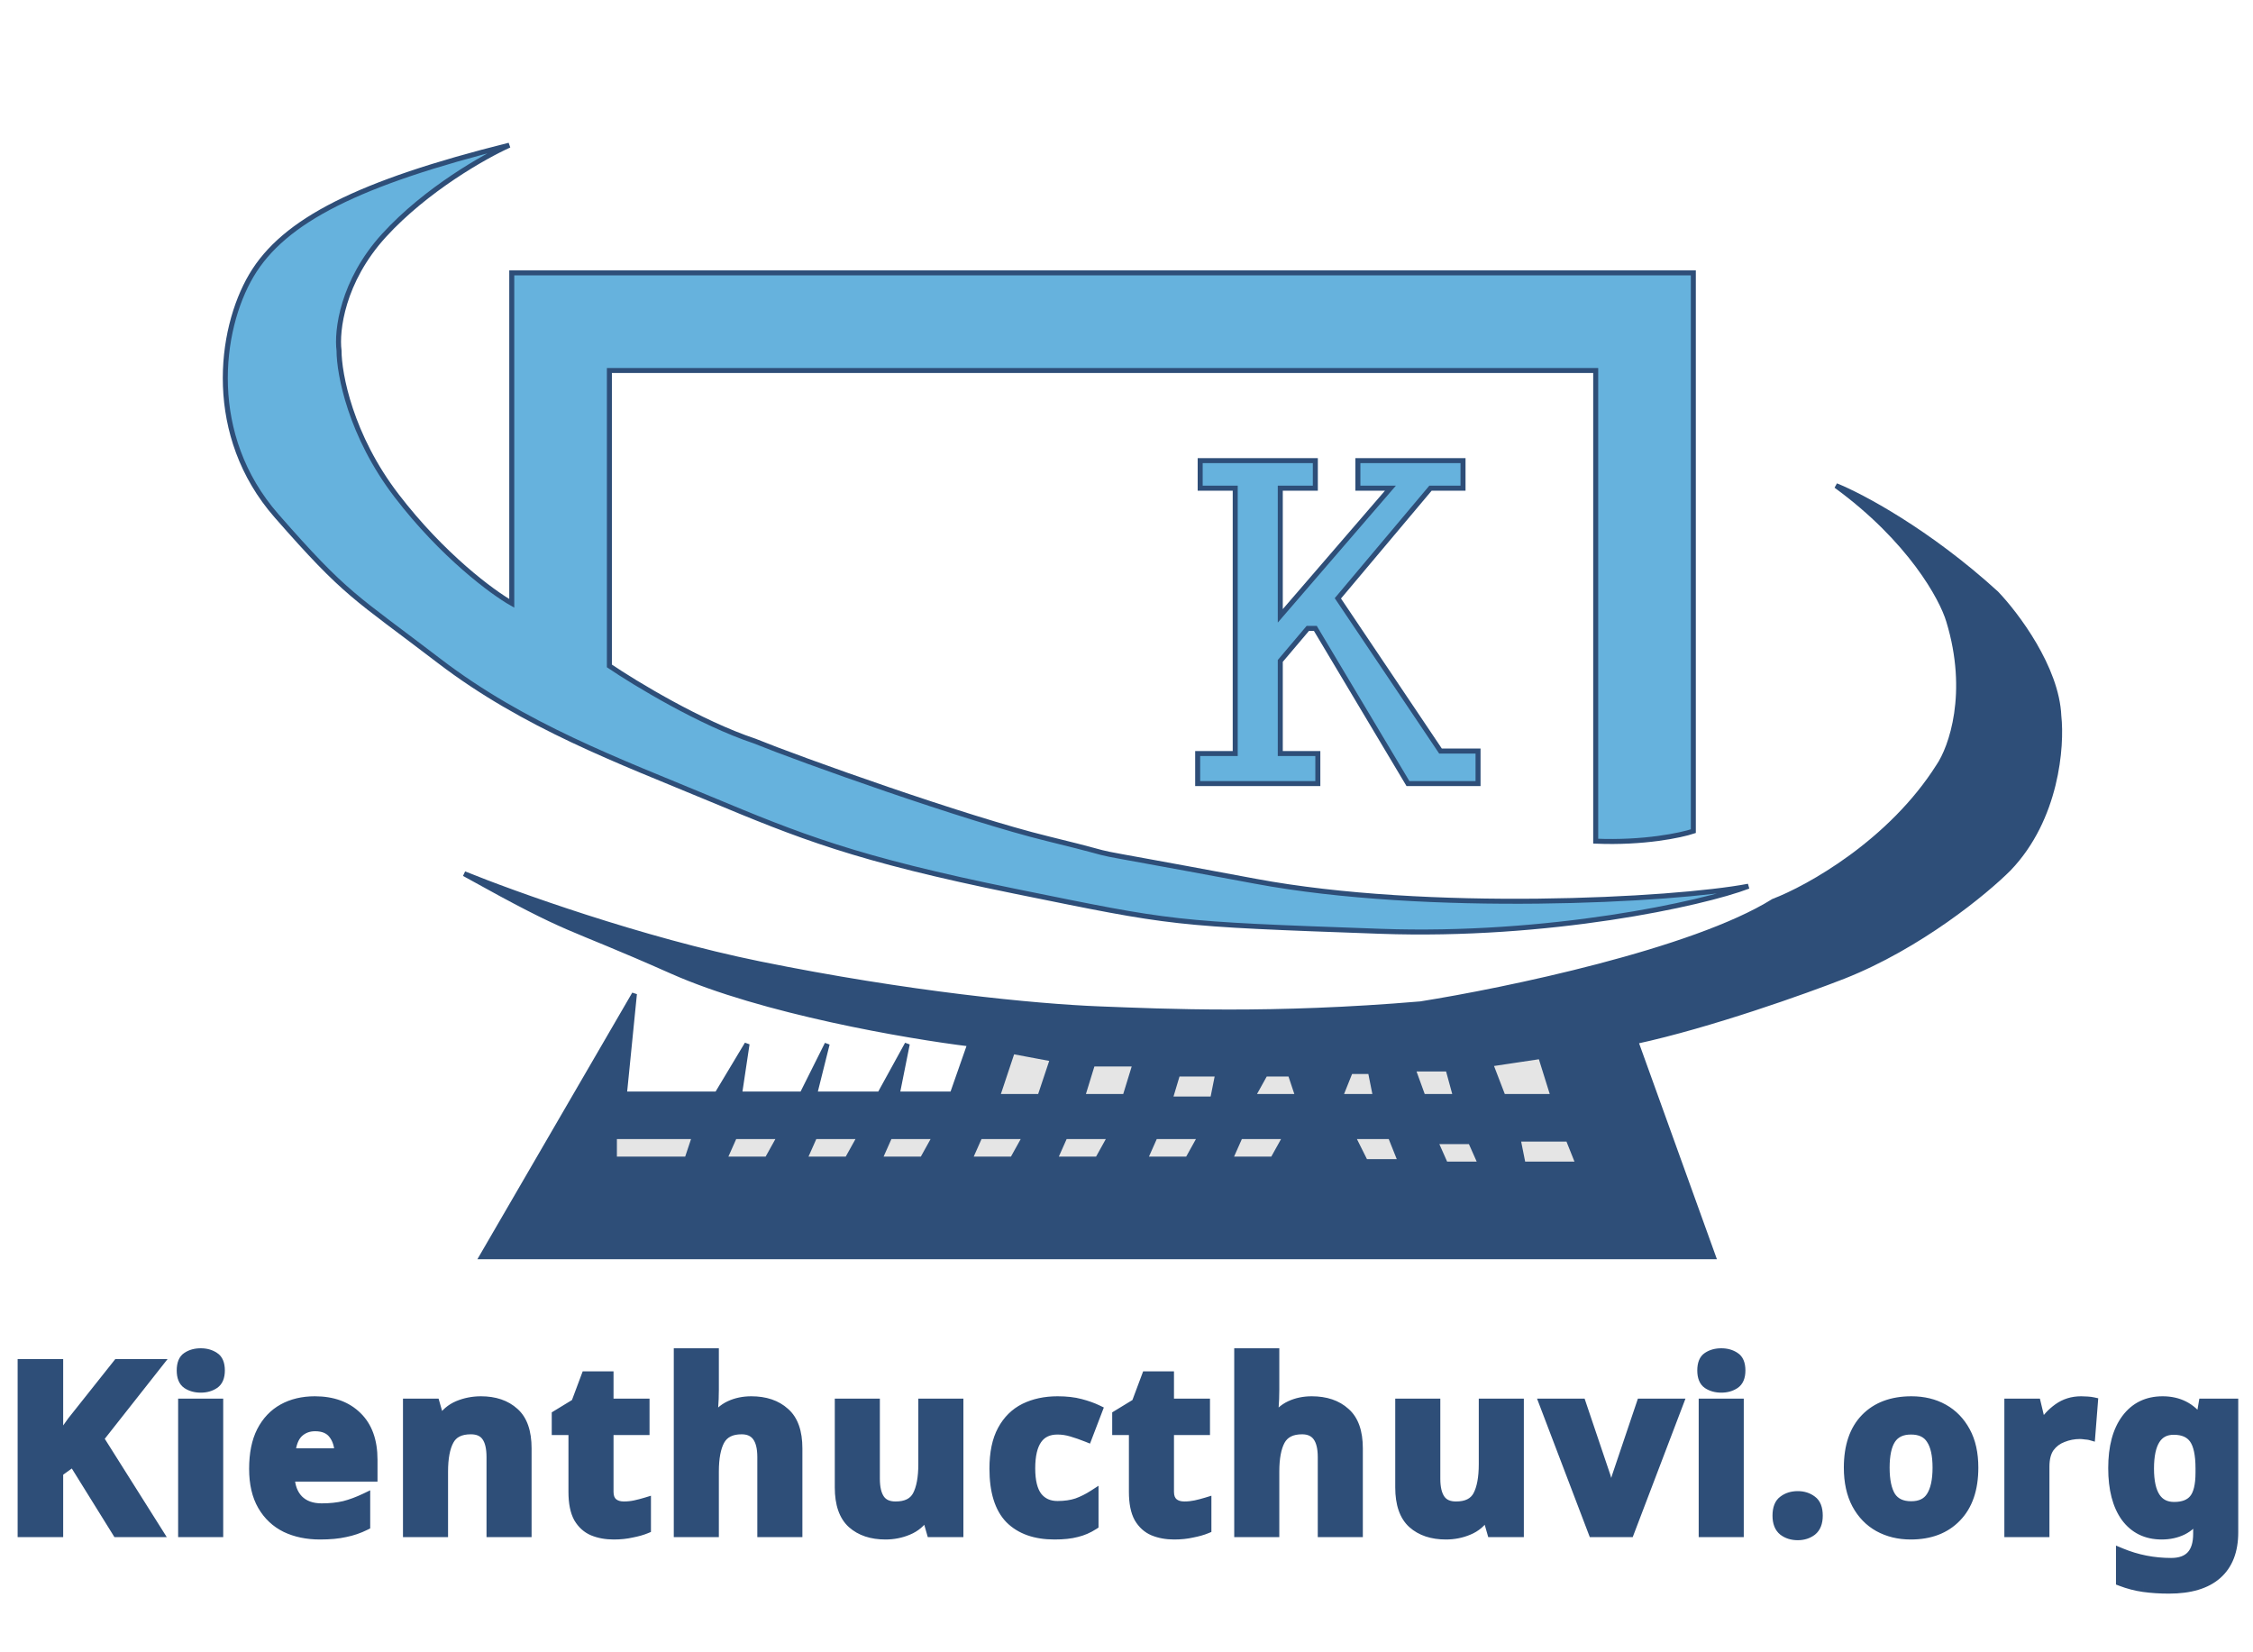 <svg width="450" height="330" viewBox="0 0 450 330" fill="none" xmlns="http://www.w3.org/2000/svg">
<path d="M262.716 92H239.716V97.5H246.716V150.5H239.216V156.5H263.216V150.5H255.716V132L261.216 125.5H262.716L281.216 156.5H295.216V150H287.716L267.216 119.5L285.716 97.5H292.216V92H271.216V97.5H277.716L255.716 123V97.5H262.716V92Z" fill="#66B2DD" stroke="#2E4E78"/>
<path d="M275.716 186C309.316 187.2 340.05 180.5 349.216 177C334.216 179.846 285.116 182.431 250.716 176C207.716 167.962 229.716 172.5 209.216 167.5C192.816 163.5 159.716 151.667 150.716 148C139.916 144.4 126.883 136.5 121.716 133V74H318.716V168C328.316 168.4 335.716 166.833 338.216 166V54.5H102.216V120.5C98.383 118.333 88.416 111 79.216 99C70.016 87 67.716 74.667 67.716 70C67.216 66.167 68.316 56.2 76.716 47C85.116 37.8 96.883 31.167 101.716 29C71.716 36.5 56.716 44 50.216 55C43.716 66 41.216 87 55.216 103C69.216 119 70.716 119 87.716 132C104.716 145 123.716 152 141.716 159.5C159.716 167 170.716 171.5 202.716 178C234.716 184.5 233.716 184.5 275.716 186Z" fill="#66B2DD" stroke="#2E4E78"/>
<path d="M126.716 198.5L96.216 251H342.216L326.716 208C341.516 204.8 360.55 198 368.216 195C383.416 189 396.55 178.167 401.216 173.5C410.816 163.5 411.883 149 411.216 143C410.816 133.4 402.716 122.667 398.716 118.5C385.116 106.1 371.716 99 366.716 97C381.516 107.8 387.883 119.5 389.216 124C393.616 138.4 389.716 149.333 387.216 153C377.616 168.2 361.216 177.333 354.216 180C338.216 190 300.55 197.833 283.716 200.5C254.216 203 232.716 202 219.716 201.5C206.716 201 181.216 198.5 151.716 192.5C128.116 187.7 102.55 178.5 92.716 174.5C115.216 187 111.716 184 134.216 194C152.216 202 181.383 207 193.716 208.5L190.216 218.5H179.216L181.216 208.5L175.716 218.5H162.716L165.216 208.5L160.216 218.5H147.716L149.216 208.5L143.216 218.5H124.716L126.716 198.5Z" fill="#2E4E78" stroke="#2E4E78"/>
<path d="M242.216 219.5L243.216 214.5H235.216L233.716 219.5H242.216Z" fill="#E5E5E5" stroke="#2E4E78"/>
<path d="M226.716 212.5H218.216L216.216 219H224.716L226.716 212.5Z" fill="#E5E5E5" stroke="#2E4E78"/>
<path d="M210.216 211.5L202.216 210L199.216 219H207.716L210.216 211.5Z" fill="#E5E5E5" stroke="#2E4E78"/>
<path d="M300.216 219L297.716 212.5L307.716 211L310.216 219H300.216Z" fill="#E5E5E5" stroke="#2E4E78"/>
<path d="M304.216 232.5L303.216 227.5H313.216L315.216 232.5H304.216Z" fill="#E5E5E5" stroke="#2E4E78"/>
<path d="M284.216 219L282.216 213.5H289.216L290.716 219H284.216Z" fill="#E5E5E5" stroke="#2E4E78"/>
<path d="M288.716 232.5L286.716 228H293.716L295.716 232.5H288.716Z" fill="#E5E5E5" stroke="#2E4E78"/>
<path d="M279.716 232L277.716 227H270.216L272.716 232H279.716Z" fill="#E5E5E5" stroke="#2E4E78"/>
<path d="M274.716 219L273.716 214H269.716L267.716 219H274.716Z" fill="#E5E5E5" stroke="#2E4E78"/>
<path d="M259.216 219L257.716 214.5H252.716L250.216 219H259.216Z" fill="#E5E5E5" stroke="#2E4E78"/>
<path d="M245.716 231.5L247.716 227H256.716L254.216 231.5H245.716Z" fill="#E5E5E5" stroke="#2E4E78"/>
<path d="M228.716 231.5L230.716 227H239.716L237.216 231.5H228.716Z" fill="#E5E5E5" stroke="#2E4E78"/>
<path d="M210.716 231.5L212.716 227H221.716L219.216 231.5H210.716Z" fill="#E5E5E5" stroke="#2E4E78"/>
<path d="M193.716 231.5L195.716 227H204.716L202.216 231.5H193.716Z" fill="#E5E5E5" stroke="#2E4E78"/>
<path d="M160.716 231.5L162.716 227H171.716L169.216 231.5H160.716Z" fill="#E5E5E5" stroke="#2E4E78"/>
<path d="M144.716 231.5L146.716 227H155.716L153.216 231.5H144.716Z" fill="#E5E5E5" stroke="#2E4E78"/>
<path d="M175.716 231.5L177.716 227H186.716L184.216 231.5H175.716Z" fill="#E5E5E5" stroke="#2E4E78"/>
<path d="M122.716 231.5V227H138.716L137.216 231.5H122.716Z" fill="#E5E5E5" stroke="#2E4E78"/>
<path d="M31.5 306H23.416L14.627 291.853L11.619 294.015V306H4.522V272.442H11.619V287.811C12.089 287.153 12.559 286.495 13.029 285.837C13.499 285.179 13.969 284.521 14.439 283.863L23.51 272.442H31.406L19.703 287.294L31.5 306ZM40.104 270.28C41.138 270.28 42.031 270.531 42.783 271.032C43.535 271.502 43.911 272.395 43.911 273.711C43.911 274.996 43.535 275.889 42.783 276.39C42.031 276.891 41.138 277.142 40.104 277.142C39.039 277.142 38.13 276.891 37.378 276.39C36.657 275.889 36.297 274.996 36.297 273.711C36.297 272.395 36.657 271.502 37.378 271.032C38.13 270.531 39.039 270.28 40.104 270.28ZM43.582 280.338V306H36.579V280.338H43.582ZM62.885 279.868C66.425 279.868 69.23 280.886 71.297 282.923C73.365 284.928 74.4 287.795 74.4 291.524V294.908H57.855C57.918 296.882 58.498 298.433 59.594 299.561C60.722 300.689 62.273 301.253 64.248 301.253C65.908 301.253 67.412 301.096 68.76 300.783C70.107 300.438 71.501 299.921 72.942 299.232V304.637C71.689 305.264 70.358 305.718 68.948 306C67.569 306.313 65.892 306.47 63.919 306.47C61.349 306.47 59.078 306 57.103 305.06C55.13 304.089 53.578 302.632 52.45 300.689C51.322 298.746 50.758 296.302 50.758 293.357C50.758 290.349 51.26 287.858 52.263 285.884C53.297 283.879 54.722 282.375 56.539 281.372C58.357 280.369 60.472 279.868 62.885 279.868ZM62.931 284.85C61.584 284.85 60.456 285.289 59.547 286.166C58.67 287.043 58.153 288.406 57.996 290.255H67.82C67.788 288.688 67.381 287.404 66.597 286.401C65.814 285.367 64.592 284.85 62.931 284.85ZM96.058 279.868C98.815 279.868 101.024 280.62 102.685 282.124C104.346 283.597 105.176 285.978 105.176 289.268V306H98.173V291.007C98.173 289.158 97.844 287.78 97.186 286.871C96.528 285.931 95.478 285.461 94.037 285.461C91.906 285.461 90.449 286.197 89.666 287.67C88.883 289.111 88.491 291.195 88.491 293.921V306H81.488V280.338H86.846L87.786 283.628H88.162C88.977 282.312 90.089 281.356 91.499 280.761C92.94 280.166 94.46 279.868 96.058 279.868ZM124.598 300.877C125.381 300.877 126.133 300.799 126.854 300.642C127.574 300.485 128.295 300.297 129.016 300.078V305.295C128.264 305.608 127.324 305.875 126.196 306.094C125.099 306.345 123.893 306.47 122.577 306.47C121.041 306.47 119.663 306.219 118.441 305.718C117.25 305.217 116.294 304.355 115.574 303.133C114.884 301.88 114.54 300.156 114.54 297.963V285.602H111.203V282.641L115.057 280.291L117.078 274.886H121.543V280.338H128.734V285.602H121.543V297.963C121.543 298.934 121.825 299.671 122.389 300.172C122.953 300.642 123.689 300.877 124.598 300.877ZM142.58 277.565C142.58 278.818 142.533 280.025 142.439 281.184C142.376 282.343 142.313 283.158 142.251 283.628H142.627C143.441 282.312 144.491 281.356 145.776 280.761C147.06 280.166 148.486 279.868 150.053 279.868C152.841 279.868 155.066 280.62 156.727 282.124C158.419 283.597 159.265 285.978 159.265 289.268V306H152.262V291.007C152.262 287.31 150.883 285.461 148.126 285.461C146.026 285.461 144.569 286.197 143.755 287.67C142.971 289.111 142.58 291.195 142.58 293.921V306H135.577V270.28H142.58V277.565ZM191.423 280.338V306H186.065L185.125 302.71H184.749C183.935 304.026 182.807 304.982 181.365 305.577C179.955 306.172 178.451 306.47 176.853 306.47C174.096 306.47 171.887 305.734 170.226 304.261C168.566 302.757 167.735 300.36 167.735 297.07V280.338H174.738V295.331C174.738 297.148 175.067 298.527 175.725 299.467C176.383 300.407 177.433 300.877 178.874 300.877C181.005 300.877 182.462 300.156 183.245 298.715C184.029 297.242 184.42 295.143 184.42 292.417V280.338H191.423ZM210.61 306.47C206.787 306.47 203.826 305.42 201.727 303.321C199.659 301.19 198.625 297.853 198.625 293.31C198.625 290.177 199.158 287.623 200.223 285.649C201.288 283.675 202.761 282.218 204.641 281.278C206.552 280.338 208.746 279.868 211.221 279.868C212.976 279.868 214.495 280.04 215.78 280.385C217.096 280.73 218.24 281.137 219.211 281.607L217.143 287.012C216.046 286.573 215.012 286.213 214.041 285.931C213.101 285.649 212.161 285.508 211.221 285.508C207.586 285.508 205.769 288.093 205.769 293.263C205.769 295.832 206.239 297.728 207.179 298.95C208.15 300.172 209.498 300.783 211.221 300.783C212.694 300.783 213.994 300.595 215.122 300.219C216.25 299.812 217.347 299.263 218.412 298.574V304.543C217.347 305.232 216.219 305.718 215.028 306C213.869 306.313 212.396 306.47 210.61 306.47ZM236.539 300.877C237.322 300.877 238.074 300.799 238.795 300.642C239.515 300.485 240.236 300.297 240.957 300.078V305.295C240.205 305.608 239.265 305.875 238.137 306.094C237.04 306.345 235.834 306.47 234.518 306.47C232.982 306.47 231.604 306.219 230.382 305.718C229.191 305.217 228.235 304.355 227.515 303.133C226.825 301.88 226.481 300.156 226.481 297.963V285.602H223.144V282.641L226.998 280.291L229.019 274.886H233.484V280.338H240.675V285.602H233.484V297.963C233.484 298.934 233.766 299.671 234.33 300.172C234.894 300.642 235.63 300.877 236.539 300.877ZM254.52 277.565C254.52 278.818 254.473 280.025 254.379 281.184C254.317 282.343 254.254 283.158 254.191 283.628H254.567C255.382 282.312 256.432 281.356 257.716 280.761C259.001 280.166 260.427 279.868 261.993 279.868C264.782 279.868 267.007 280.62 268.667 282.124C270.359 283.597 271.205 285.978 271.205 289.268V306H264.202V291.007C264.202 287.31 262.824 285.461 260.066 285.461C257.967 285.461 256.51 286.197 255.695 287.67C254.912 289.111 254.52 291.195 254.52 293.921V306H247.517V270.28H254.52V277.565ZM303.364 280.338V306H298.006L297.066 302.71H296.69C295.875 304.026 294.747 304.982 293.306 305.577C291.896 306.172 290.392 306.47 288.794 306.47C286.037 306.47 283.828 305.734 282.167 304.261C280.506 302.757 279.676 300.36 279.676 297.07V280.338H286.679V295.331C286.679 297.148 287.008 298.527 287.666 299.467C288.324 300.407 289.374 300.877 290.815 300.877C292.946 300.877 294.403 300.156 295.186 298.715C295.969 297.242 296.361 295.143 296.361 292.417V280.338H303.364ZM318.227 306L308.451 280.338H315.783L320.718 294.955C321 295.832 321.219 296.741 321.376 297.681C321.564 298.621 321.673 299.467 321.705 300.219H321.893C321.987 298.527 322.331 296.772 322.927 294.955L327.862 280.338H335.194L325.418 306H318.227ZM343.811 270.28C344.845 270.28 345.738 270.531 346.49 271.032C347.242 271.502 347.618 272.395 347.618 273.711C347.618 274.996 347.242 275.889 346.49 276.39C345.738 276.891 344.845 277.142 343.811 277.142C342.745 277.142 341.837 276.891 341.085 276.39C340.364 275.889 340.004 274.996 340.004 273.711C340.004 272.395 340.364 271.502 341.085 271.032C341.837 270.531 342.745 270.28 343.811 270.28ZM347.289 280.338V306H340.286V280.338H347.289ZM355.029 302.71C355.029 301.269 355.42 300.266 356.204 299.702C356.987 299.107 357.943 298.809 359.071 298.809C360.167 298.809 361.107 299.107 361.891 299.702C362.674 300.266 363.066 301.269 363.066 302.71C363.066 304.089 362.674 305.091 361.891 305.718C361.107 306.313 360.167 306.611 359.071 306.611C357.943 306.611 356.987 306.313 356.204 305.718C355.42 305.091 355.029 304.089 355.029 302.71ZM394.14 293.122C394.14 297.383 393.012 300.673 390.756 302.992C388.531 305.311 385.492 306.47 381.638 306.47C379.257 306.47 377.126 305.953 375.246 304.919C373.397 303.885 371.94 302.381 370.875 300.407C369.81 298.402 369.277 295.973 369.277 293.122C369.277 288.861 370.389 285.586 372.614 283.299C374.839 281.012 377.894 279.868 381.779 279.868C384.192 279.868 386.322 280.385 388.171 281.419C390.02 282.453 391.477 283.957 392.542 285.931C393.607 287.874 394.14 290.271 394.14 293.122ZM376.421 293.122C376.421 295.66 376.828 297.587 377.643 298.903C378.489 300.188 379.852 300.83 381.732 300.83C383.581 300.83 384.912 300.188 385.727 298.903C386.573 297.587 386.996 295.66 386.996 293.122C386.996 290.584 386.573 288.688 385.727 287.435C384.912 286.15 383.565 285.508 381.685 285.508C379.836 285.508 378.489 286.15 377.643 287.435C376.828 288.688 376.421 290.584 376.421 293.122ZM415.673 279.868C416.017 279.868 416.425 279.884 416.895 279.915C417.365 279.946 417.741 279.993 418.023 280.056L417.506 286.636C417.286 286.573 416.957 286.526 416.519 286.495C416.111 286.432 415.751 286.401 415.438 286.401C414.247 286.401 413.103 286.62 412.007 287.059C410.91 287.466 410.017 288.14 409.328 289.08C408.67 290.02 408.341 291.305 408.341 292.934V306H401.338V280.338H406.649L407.683 284.662H408.012C408.764 283.346 409.798 282.218 411.114 281.278C412.43 280.338 413.949 279.868 415.673 279.868ZM431.951 279.868C435.115 279.868 437.591 281.121 439.377 283.628H439.565L440.129 280.338H446.051V306.047C446.051 309.713 444.97 312.502 442.808 314.413C440.646 316.324 437.45 317.28 433.22 317.28C431.402 317.28 429.71 317.17 428.144 316.951C426.608 316.732 425.104 316.34 423.632 315.776V310.183C426.796 311.499 430.133 312.157 433.643 312.157C437.246 312.157 439.048 310.214 439.048 306.329V305.812C439.048 305.279 439.063 304.731 439.095 304.167C439.157 303.603 439.204 303.102 439.236 302.663H439.048C438.17 304.01 437.121 304.982 435.899 305.577C434.677 306.172 433.298 306.47 431.763 306.47C428.723 306.47 426.342 305.311 424.619 302.992C422.927 300.642 422.081 297.383 422.081 293.216C422.081 289.017 422.958 285.743 424.713 283.393C426.467 281.043 428.88 279.868 431.951 279.868ZM434.16 285.555C430.87 285.555 429.225 288.14 429.225 293.31C429.225 298.417 430.901 300.971 434.254 300.971C436.04 300.971 437.356 300.47 438.202 299.467C439.079 298.433 439.518 296.647 439.518 294.109V293.263C439.518 290.506 439.095 288.532 438.249 287.341C437.403 286.15 436.04 285.555 434.16 285.555Z" fill="#2E4E78"/>
<path d="M31.5 306V307H33.313L32.346 305.467L31.5 306ZM23.416 306L22.567 306.528L22.86 307H23.416V306ZM14.627 291.853L15.477 291.325L14.912 290.417L14.044 291.041L14.627 291.853ZM11.619 294.015L11.036 293.203L10.619 293.502V294.015H11.619ZM11.619 306V307H12.619V306H11.619ZM4.522 306H3.522V307H4.522V306ZM4.522 272.442V271.442H3.522V272.442H4.522ZM11.619 272.442H12.619V271.442H11.619V272.442ZM11.619 287.811H10.619V290.931L12.433 288.392L11.619 287.811ZM13.029 285.837L13.843 286.418L13.843 286.418L13.029 285.837ZM14.439 283.863L13.656 283.241L13.64 283.261L13.626 283.282L14.439 283.863ZM23.51 272.442V271.442H23.027L22.727 271.82L23.51 272.442ZM31.406 272.442L32.192 273.061L33.467 271.442H31.406V272.442ZM19.703 287.294L18.918 286.675L18.481 287.23L18.857 287.827L19.703 287.294ZM31.5 305H23.416V307H31.5V305ZM24.266 305.472L15.477 291.325L13.778 292.381L22.567 306.528L24.266 305.472ZM14.044 291.041L11.036 293.203L12.203 294.827L15.211 292.665L14.044 291.041ZM10.619 294.015V306H12.619V294.015H10.619ZM11.619 305H4.522V307H11.619V305ZM5.522 306V272.442H3.522V306H5.522ZM4.522 273.442H11.619V271.442H4.522V273.442ZM10.619 272.442V287.811H12.619V272.442H10.619ZM12.433 288.392C12.903 287.734 13.373 287.076 13.843 286.418L12.216 285.256C11.745 285.914 11.275 286.572 10.806 287.23L12.433 288.392ZM13.843 286.418C14.313 285.76 14.783 285.102 15.253 284.444L13.626 283.282C13.155 283.94 12.685 284.598 12.216 285.256L13.843 286.418ZM15.222 284.485L24.293 273.064L22.727 271.82L13.656 283.241L15.222 284.485ZM23.51 273.442H31.406V271.442H23.51V273.442ZM30.621 271.823L18.918 286.675L20.489 287.913L32.192 273.061L30.621 271.823ZM18.857 287.827L30.654 306.533L32.346 305.467L20.549 286.761L18.857 287.827ZM42.783 271.032L42.228 271.864L42.241 271.872L42.253 271.88L42.783 271.032ZM42.783 276.39L42.228 275.558L42.228 275.558L42.783 276.39ZM37.378 276.39L36.807 277.211L36.815 277.217L36.824 277.222L37.378 276.39ZM37.378 271.032L37.925 271.87L37.933 271.864L37.378 271.032ZM43.582 280.338H44.582V279.338H43.582V280.338ZM43.582 306V307H44.582V306H43.582ZM36.579 306H35.579V307H36.579V306ZM36.579 280.338V279.338H35.579V280.338H36.579ZM40.104 271.28C40.97 271.28 41.664 271.487 42.228 271.864L43.338 270.2C42.399 269.574 41.306 269.28 40.104 269.28V271.28ZM42.253 271.88C42.587 272.089 42.911 272.56 42.911 273.711H44.911C44.911 272.23 44.483 270.915 43.313 270.184L42.253 271.88ZM42.911 273.711C42.911 274.814 42.596 275.313 42.228 275.558L43.338 277.222C44.475 276.464 44.911 275.178 44.911 273.711H42.911ZM42.228 275.558C41.664 275.935 40.97 276.142 40.104 276.142V278.142C41.306 278.142 42.399 277.848 43.338 277.222L42.228 275.558ZM40.104 276.142C39.2 276.142 38.493 275.931 37.933 275.558L36.824 277.222C37.767 277.851 38.877 278.142 40.104 278.142V276.142ZM37.949 275.569C37.607 275.331 37.297 274.829 37.297 273.711H35.297C35.297 275.162 35.708 276.446 36.807 277.211L37.949 275.569ZM37.297 273.711C37.297 272.544 37.615 272.071 37.925 271.87L36.832 270.194C35.7 270.933 35.297 272.246 35.297 273.711H37.297ZM37.933 271.864C38.493 271.491 39.2 271.28 40.104 271.28V269.28C38.877 269.28 37.767 269.571 36.824 270.2L37.933 271.864ZM42.582 280.338V306H44.582V280.338H42.582ZM43.582 305H36.579V307H43.582V305ZM37.579 306V280.338H35.579V306H37.579ZM36.579 281.338H43.582V279.338H36.579V281.338ZM71.297 282.923L70.596 283.636L70.601 283.641L71.297 282.923ZM74.4 294.908V295.908H75.4V294.908H74.4ZM57.855 294.908V293.908H56.823L56.856 294.94L57.855 294.908ZM59.594 299.561L58.877 300.258L58.887 300.268L59.594 299.561ZM68.76 300.783L68.986 301.757L68.997 301.755L69.007 301.752L68.76 300.783ZM72.942 299.232H73.942V297.645L72.511 298.33L72.942 299.232ZM72.942 304.637L73.39 305.531L73.942 305.255V304.637H72.942ZM68.948 306L68.751 305.019L68.739 305.022L68.726 305.025L68.948 306ZM57.103 305.06L56.662 305.957L56.674 305.963L57.103 305.06ZM52.45 300.689L51.586 301.191L51.586 301.191L52.45 300.689ZM52.263 285.884L51.374 285.426L51.371 285.431L52.263 285.884ZM56.539 281.372L56.056 280.496L56.056 280.496L56.539 281.372ZM59.547 286.166L58.853 285.447L58.847 285.453L58.84 285.459L59.547 286.166ZM57.996 290.255L57 290.171L56.908 291.255H57.996V290.255ZM67.82 290.255V291.255H68.84L68.819 290.235L67.82 290.255ZM66.597 286.401L65.8 287.005L65.805 287.011L65.809 287.017L66.597 286.401ZM62.885 280.868C66.224 280.868 68.754 281.822 70.596 283.635L71.999 282.211C69.705 279.951 66.626 278.868 62.885 278.868V280.868ZM70.601 283.641C72.422 285.407 73.4 287.982 73.4 291.524H75.4C75.4 287.608 74.309 284.45 71.994 282.205L70.601 283.641ZM73.4 291.524V294.908H75.4V291.524H73.4ZM74.4 293.908H57.855V295.908H74.4V293.908ZM56.856 294.94C56.925 297.097 57.566 298.909 58.877 300.258L60.312 298.864C59.43 297.957 58.912 296.667 58.855 294.876L56.856 294.94ZM58.887 300.268C60.245 301.626 62.075 302.253 64.248 302.253V300.253C62.472 300.253 61.2 299.752 60.302 298.854L58.887 300.268ZM64.248 302.253C65.97 302.253 67.551 302.091 68.986 301.757L68.533 299.809C67.273 300.102 65.847 300.253 64.248 300.253V302.253ZM69.007 301.752C70.426 301.389 71.882 300.848 73.374 300.134L72.511 298.33C71.12 298.995 69.787 299.488 68.512 299.814L69.007 301.752ZM71.942 299.232V304.637H73.942V299.232H71.942ZM72.495 303.743C71.323 304.328 70.076 304.754 68.751 305.019L69.144 306.981C70.638 306.682 72.055 306.199 73.39 305.531L72.495 303.743ZM68.726 305.025C67.442 305.317 65.845 305.47 63.919 305.47V307.47C65.94 307.47 67.695 307.31 69.169 306.975L68.726 305.025ZM63.919 305.47C61.472 305.47 59.352 305.023 57.533 304.157L56.674 305.963C58.803 306.977 61.226 307.47 63.919 307.47V305.47ZM57.545 304.163C55.752 303.28 54.346 301.963 53.315 300.187L51.586 301.191C52.81 303.301 54.507 304.897 56.662 305.957L57.545 304.163ZM53.315 300.187C52.299 298.437 51.758 296.179 51.758 293.357H49.758C49.758 296.425 50.346 299.056 51.586 301.191L53.315 300.187ZM51.758 293.357C51.758 290.453 52.244 288.129 53.154 286.337L51.371 285.431C50.276 287.587 49.758 290.245 49.758 293.357H51.758ZM53.151 286.342C54.103 284.497 55.394 283.146 57.023 282.248L56.056 280.496C54.05 281.603 52.49 283.26 51.374 285.426L53.151 286.342ZM57.023 282.248C58.67 281.339 60.613 280.868 62.885 280.868V278.868C60.331 278.868 58.044 279.4 56.056 280.496L57.023 282.248ZM62.931 283.85C61.344 283.85 59.961 284.376 58.853 285.447L60.242 286.885C60.951 286.201 61.824 285.85 62.931 285.85V283.85ZM58.84 285.459C57.731 286.569 57.167 288.199 57 290.171L58.993 290.339C59.139 288.613 59.61 287.518 60.255 286.873L58.84 285.459ZM57.996 291.255H67.82V289.255H57.996V291.255ZM68.819 290.235C68.785 288.503 68.33 286.995 67.385 285.785L65.809 287.017C66.431 287.813 66.792 288.873 66.82 290.275L68.819 290.235ZM67.395 285.797C66.371 284.446 64.809 283.85 62.931 283.85V285.85C64.376 285.85 65.258 286.288 65.8 287.005L67.395 285.797ZM102.685 282.124L102.014 282.865L102.022 282.872L102.685 282.124ZM105.176 306V307H106.176V306H105.176ZM98.173 306H97.173V307H98.173V306ZM97.186 286.871L96.367 287.444L96.371 287.451L96.376 287.458L97.186 286.871ZM89.666 287.67L90.545 288.148L90.549 288.14L89.666 287.67ZM88.491 306V307H89.491V306H88.491ZM81.488 306H80.488V307H81.488V306ZM81.488 280.338V279.338H80.488V280.338H81.488ZM86.846 280.338L87.808 280.063L87.6 279.338H86.846V280.338ZM87.786 283.628L86.825 283.903L87.032 284.628H87.786V283.628ZM88.162 283.628V284.628H88.719L89.012 284.154L88.162 283.628ZM91.499 280.761L91.117 279.837L91.11 279.84L91.499 280.761ZM96.058 280.868C98.627 280.868 100.577 281.564 102.014 282.865L103.356 281.383C101.472 279.676 99.004 278.868 96.058 278.868V280.868ZM102.022 282.872C103.382 284.079 104.176 286.124 104.176 289.268H106.176C106.176 285.832 105.309 283.115 103.349 281.376L102.022 282.872ZM104.176 289.268V306H106.176V289.268H104.176ZM105.176 305H98.173V307H105.176V305ZM99.173 306V291.007H97.173V306H99.173ZM99.173 291.007C99.173 289.072 98.835 287.443 97.996 286.284L96.376 287.458C96.854 288.117 97.173 289.245 97.173 291.007H99.173ZM98.005 286.298C97.112 285.022 95.711 284.461 94.037 284.461V286.461C95.246 286.461 95.944 286.84 96.367 287.444L98.005 286.298ZM94.037 284.461C91.657 284.461 89.79 285.307 88.783 287.2L90.549 288.14C91.109 287.087 92.156 286.461 94.037 286.461V284.461ZM88.787 287.192C87.888 288.847 87.491 291.126 87.491 293.921H89.491C89.491 291.264 89.877 289.376 90.545 288.148L88.787 287.192ZM87.491 293.921V306H89.491V293.921H87.491ZM88.491 305H81.488V307H88.491V305ZM82.488 306V280.338H80.488V306H82.488ZM81.488 281.338H86.846V279.338H81.488V281.338ZM85.885 280.613L86.825 283.903L88.748 283.353L87.808 280.063L85.885 280.613ZM87.786 284.628H88.162V282.628H87.786V284.628ZM89.012 284.154C89.719 283.012 90.671 282.196 91.888 281.682L91.11 279.84C89.507 280.517 88.234 281.612 87.312 283.102L89.012 284.154ZM91.881 281.685C93.198 281.141 94.588 280.868 96.058 280.868V278.868C94.332 278.868 92.683 279.19 91.117 279.837L91.881 281.685ZM126.854 300.642L126.641 299.665L126.641 299.665L126.854 300.642ZM129.016 300.078H130.016V298.728L128.725 299.121L129.016 300.078ZM129.016 305.295L129.4 306.218L130.016 305.962V305.295H129.016ZM126.196 306.094L126.005 305.112L125.989 305.116L125.973 305.119L126.196 306.094ZM118.441 305.718L118.053 306.64L118.061 306.643L118.441 305.718ZM115.574 303.133L114.698 303.615L114.705 303.628L114.712 303.641L115.574 303.133ZM114.54 285.602H115.54V284.602H114.54V285.602ZM111.203 285.602H110.203V286.602H111.203V285.602ZM111.203 282.641L110.682 281.787L110.203 282.08V282.641H111.203ZM115.057 280.291L115.577 281.145L115.872 280.965L115.993 280.641L115.057 280.291ZM117.078 274.886V273.886H116.384L116.141 274.536L117.078 274.886ZM121.543 274.886H122.543V273.886H121.543V274.886ZM121.543 280.338H120.543V281.338H121.543V280.338ZM128.734 280.338H129.734V279.338H128.734V280.338ZM128.734 285.602V286.602H129.734V285.602H128.734ZM121.543 285.602V284.602H120.543V285.602H121.543ZM122.389 300.172L121.724 300.919L121.736 300.93L121.749 300.94L122.389 300.172ZM124.598 301.877C125.448 301.877 126.272 301.792 127.066 301.619L126.641 299.665C125.995 299.805 125.314 299.877 124.598 299.877V301.877ZM127.066 301.619C127.814 301.457 128.561 301.262 129.307 301.035L128.725 299.121C128.029 299.333 127.335 299.514 126.641 299.665L127.066 301.619ZM128.016 300.078V305.295H130.016V300.078H128.016ZM128.631 304.372C127.961 304.651 127.091 304.901 126.005 305.112L126.387 307.076C127.556 306.848 128.566 306.566 129.4 306.218L128.631 304.372ZM125.973 305.119C124.96 305.351 123.83 305.47 122.577 305.47V307.47C123.955 307.47 125.238 307.339 126.419 307.069L125.973 305.119ZM122.577 305.47C121.151 305.47 119.904 305.237 118.82 304.793L118.061 306.643C119.422 307.201 120.932 307.47 122.577 307.47V305.47ZM118.829 304.796C117.856 304.387 117.058 303.681 116.435 302.625L114.712 303.641C115.531 305.029 116.644 306.047 118.053 306.64L118.829 304.796ZM116.45 302.651C115.874 301.604 115.54 300.07 115.54 297.963H113.54C113.54 300.243 113.895 302.156 114.698 303.615L116.45 302.651ZM115.54 297.963V285.602H113.54V297.963H115.54ZM114.54 284.602H111.203V286.602H114.54V284.602ZM112.203 285.602V282.641H110.203V285.602H112.203ZM111.723 283.495L115.577 281.145L114.536 279.437L110.682 281.787L111.723 283.495ZM115.993 280.641L118.014 275.236L116.141 274.536L114.12 279.941L115.993 280.641ZM117.078 275.886H121.543V273.886H117.078V275.886ZM120.543 274.886V280.338H122.543V274.886H120.543ZM121.543 281.338H128.734V279.338H121.543V281.338ZM127.734 280.338V285.602H129.734V280.338H127.734ZM128.734 284.602H121.543V286.602H128.734V284.602ZM120.543 285.602V297.963H122.543V285.602H120.543ZM120.543 297.963C120.543 299.133 120.889 300.177 121.724 300.919L123.053 299.425C122.76 299.164 122.543 298.736 122.543 297.963H120.543ZM121.749 300.94C122.532 301.593 123.513 301.877 124.598 301.877V299.877C123.866 299.877 123.374 299.691 123.029 299.404L121.749 300.94ZM142.439 281.184L141.442 281.103L141.441 281.117L141.44 281.13L142.439 281.184ZM142.251 283.628L141.259 283.496L141.108 284.628H142.251V283.628ZM142.627 283.628V284.628H143.184L143.477 284.154L142.627 283.628ZM145.776 280.761L146.196 281.668L146.196 281.668L145.776 280.761ZM156.727 282.124L156.055 282.865L156.063 282.872L156.07 282.878L156.727 282.124ZM159.265 306V307H160.265V306H159.265ZM152.262 306H151.262V307H152.262V306ZM143.755 287.67L142.88 287.186L142.876 287.192L143.755 287.67ZM142.58 306V307H143.58V306H142.58ZM135.577 306H134.577V307H135.577V306ZM135.577 270.28V269.28H134.577V270.28H135.577ZM142.58 270.28H143.58V269.28H142.58V270.28ZM141.58 277.565C141.58 278.793 141.534 279.973 141.442 281.103L143.435 281.265C143.532 280.077 143.58 278.843 143.58 277.565H141.58ZM141.44 281.13C141.377 282.29 141.316 283.069 141.259 283.496L143.242 283.76C143.31 283.247 143.375 282.397 143.437 281.238L141.44 281.13ZM142.251 284.628H142.627V282.628H142.251V284.628ZM143.477 284.154C144.199 282.989 145.105 282.174 146.196 281.668L145.355 279.854C143.877 280.539 142.684 281.635 141.776 283.102L143.477 284.154ZM146.196 281.668C147.336 281.14 148.616 280.868 150.053 280.868V278.868C148.356 278.868 146.785 279.191 145.355 279.854L146.196 281.668ZM150.053 280.868C152.656 280.868 154.621 281.566 156.055 282.865L157.398 281.383C155.511 279.674 153.026 278.868 150.053 278.868V280.868ZM156.07 282.878C157.458 284.086 158.265 286.13 158.265 289.268H160.265C160.265 285.826 159.379 283.107 157.383 281.37L156.07 282.878ZM158.265 289.268V306H160.265V289.268H158.265ZM159.265 305H152.262V307H159.265V305ZM153.262 306V291.007H151.262V306H153.262ZM153.262 291.007C153.262 289.063 152.904 287.423 152.029 286.25C151.113 285.021 149.75 284.461 148.126 284.461V286.461C149.258 286.461 149.963 286.825 150.426 287.445C150.93 288.121 151.262 289.254 151.262 291.007H153.262ZM148.126 284.461C145.768 284.461 143.916 285.312 142.88 287.186L144.63 288.154C145.222 287.083 146.284 286.461 148.126 286.461V284.461ZM142.876 287.192C141.977 288.847 141.58 291.126 141.58 293.921H143.58C143.58 291.264 143.966 289.376 144.633 288.148L142.876 287.192ZM141.58 293.921V306H143.58V293.921H141.58ZM142.58 305H135.577V307H142.58V305ZM136.577 306V270.28H134.577V306H136.577ZM135.577 271.28H142.58V269.28H135.577V271.28ZM141.58 270.28V277.565H143.58V270.28H141.58ZM191.423 280.338H192.423V279.338H191.423V280.338ZM191.423 306V307H192.423V306H191.423ZM186.065 306L185.104 306.275L185.311 307H186.065V306ZM185.125 302.71L186.087 302.435L185.88 301.71H185.125V302.71ZM184.749 302.71V301.71H184.192L183.899 302.184L184.749 302.71ZM181.365 305.577L180.984 304.653L180.976 304.656L181.365 305.577ZM170.226 304.261L169.555 305.002L169.563 305.009L170.226 304.261ZM167.735 280.338V279.338H166.735V280.338H167.735ZM174.738 280.338H175.738V279.338H174.738V280.338ZM175.725 299.467L176.545 298.894L176.545 298.894L175.725 299.467ZM183.245 298.715L184.124 299.193L184.128 299.185L183.245 298.715ZM184.42 280.338V279.338H183.42V280.338H184.42ZM190.423 280.338V306H192.423V280.338H190.423ZM191.423 305H186.065V307H191.423V305ZM187.027 305.725L186.087 302.435L184.164 302.985L185.104 306.275L187.027 305.725ZM185.125 301.71H184.749V303.71H185.125V301.71ZM183.899 302.184C183.196 303.32 182.232 304.137 180.984 304.653L181.747 306.501C183.381 305.826 184.673 304.732 185.6 303.236L183.899 302.184ZM180.976 304.656C179.695 305.197 178.324 305.47 176.853 305.47V307.47C178.579 307.47 180.216 307.148 181.754 306.498L180.976 304.656ZM176.853 305.47C174.279 305.47 172.326 304.787 170.89 303.513L169.563 305.009C171.448 306.681 173.913 307.47 176.853 307.47V305.47ZM170.898 303.52C169.528 302.28 168.735 300.212 168.735 297.07H166.735C166.735 300.508 167.603 303.234 169.555 305.002L170.898 303.52ZM168.735 297.07V280.338H166.735V297.07H168.735ZM167.735 281.338H174.738V279.338H167.735V281.338ZM173.738 280.338V295.331H175.738V280.338H173.738ZM173.738 295.331C173.738 297.243 174.08 298.86 174.906 300.04L176.545 298.894C176.055 298.194 175.738 297.054 175.738 295.331H173.738ZM174.906 300.04C175.799 301.316 177.2 301.877 178.874 301.877V299.877C177.666 299.877 176.967 299.498 176.545 298.894L174.906 300.04ZM178.874 301.877C181.244 301.877 183.112 301.054 184.124 299.193L182.367 298.237C181.812 299.259 180.766 299.877 178.874 299.877V301.877ZM184.128 299.185C185.022 297.503 185.42 295.214 185.42 292.417H183.42C183.42 295.072 183.035 296.981 182.362 298.245L184.128 299.185ZM185.42 292.417V280.338H183.42V292.417H185.42ZM184.42 281.338H191.423V279.338H184.42V281.338ZM201.727 303.321L201.009 304.017L201.015 304.023L201.02 304.028L201.727 303.321ZM200.223 285.649L199.343 285.174L199.343 285.174L200.223 285.649ZM204.641 281.278L204.2 280.381L204.194 280.384L204.641 281.278ZM215.78 280.385L215.521 281.351L215.527 281.352L215.78 280.385ZM219.211 281.607L220.145 281.964L220.473 281.107L219.646 280.707L219.211 281.607ZM217.143 287.012L216.772 287.94L217.714 288.318L218.077 287.369L217.143 287.012ZM214.041 285.931L213.754 286.889L213.762 286.891L214.041 285.931ZM207.179 298.95L206.386 299.56L206.391 299.566L206.396 299.572L207.179 298.95ZM215.122 300.219L215.438 301.168L215.45 301.164L215.462 301.16L215.122 300.219ZM218.412 298.574H219.412V296.736L217.869 297.734L218.412 298.574ZM218.412 304.543L218.955 305.383L219.412 305.087V304.543H218.412ZM215.028 306L214.797 305.027L214.782 305.031L214.767 305.035L215.028 306ZM210.61 305.47C206.973 305.47 204.296 304.476 202.434 302.614L201.02 304.028C203.356 306.365 206.602 307.47 210.61 307.47V305.47ZM202.444 302.625C200.634 300.759 199.625 297.728 199.625 293.31H197.625C197.625 297.979 198.684 301.622 201.009 304.017L202.444 302.625ZM199.625 293.31C199.625 290.28 200.141 287.906 201.103 286.124L199.343 285.174C198.174 287.34 197.625 290.073 197.625 293.31H199.625ZM201.103 286.124C202.078 284.318 203.405 283.014 205.088 282.172L204.194 280.384C202.117 281.422 200.499 283.032 199.343 285.174L201.103 286.124ZM205.082 282.175C206.836 281.313 208.874 280.868 211.221 280.868V278.868C208.617 278.868 206.269 279.363 204.2 280.381L205.082 282.175ZM211.221 280.868C212.914 280.868 214.343 281.035 215.521 281.351L216.039 279.419C214.648 279.046 213.037 278.868 211.221 278.868V280.868ZM215.527 281.352C216.795 281.685 217.875 282.072 218.775 282.507L219.646 280.707C218.604 280.202 217.397 279.775 216.033 279.418L215.527 281.352ZM218.277 281.25L216.209 286.655L218.077 287.369L220.145 281.964L218.277 281.25ZM217.514 286.084C216.392 285.635 215.327 285.263 214.32 284.971L213.762 286.891C214.697 287.163 215.7 287.512 216.772 287.94L217.514 286.084ZM214.328 284.973C213.299 284.664 212.262 284.508 211.221 284.508V286.508C212.059 286.508 212.903 286.634 213.754 286.889L214.328 284.973ZM211.221 284.508C209.134 284.508 207.44 285.27 206.314 286.872C205.233 288.409 204.769 290.591 204.769 293.263H206.769C206.769 290.765 207.214 289.069 207.95 288.022C208.641 287.039 209.673 286.508 211.221 286.508V284.508ZM204.769 293.263C204.769 295.919 205.248 298.08 206.386 299.56L207.972 298.34C207.23 297.376 206.769 295.746 206.769 293.263H204.769ZM206.396 299.572C207.579 301.06 209.229 301.783 211.221 301.783V299.783C209.766 299.783 208.722 299.284 207.962 298.328L206.396 299.572ZM211.221 301.783C212.776 301.783 214.187 301.585 215.438 301.168L214.806 299.27C213.801 299.605 212.611 299.783 211.221 299.783V301.783ZM215.462 301.16C216.665 300.725 217.83 300.142 218.955 299.414L217.869 297.734C216.863 298.385 215.835 298.898 214.782 299.278L215.462 301.16ZM217.412 298.574V304.543H219.412V298.574H217.412ZM217.869 303.703C216.896 304.333 215.873 304.772 214.797 305.027L215.258 306.973C216.564 306.664 217.798 306.132 218.955 305.383L217.869 303.703ZM214.767 305.035C213.723 305.317 212.346 305.47 210.61 305.47V307.47C212.446 307.47 214.014 307.31 215.289 306.965L214.767 305.035ZM238.795 300.642L238.582 299.665L238.582 299.665L238.795 300.642ZM240.957 300.078H241.957V298.728L240.665 299.121L240.957 300.078ZM240.957 305.295L241.341 306.218L241.957 305.962V305.295H240.957ZM238.137 306.094L237.946 305.112L237.93 305.116L237.914 305.119L238.137 306.094ZM230.382 305.718L229.993 306.64L230.002 306.643L230.382 305.718ZM227.515 303.133L226.638 303.615L226.646 303.628L226.653 303.641L227.515 303.133ZM226.481 285.602H227.481V284.602H226.481V285.602ZM223.144 285.602H222.144V286.602H223.144V285.602ZM223.144 282.641L222.623 281.787L222.144 282.08V282.641H223.144ZM226.998 280.291L227.518 281.145L227.813 280.965L227.934 280.641L226.998 280.291ZM229.019 274.886V273.886H228.325L228.082 274.536L229.019 274.886ZM233.484 274.886H234.484V273.886H233.484V274.886ZM233.484 280.338H232.484V281.338H233.484V280.338ZM240.675 280.338H241.675V279.338H240.675V280.338ZM240.675 285.602V286.602H241.675V285.602H240.675ZM233.484 285.602V284.602H232.484V285.602H233.484ZM234.33 300.172L233.665 300.919L233.677 300.93L233.689 300.94L234.33 300.172ZM236.539 301.877C237.389 301.877 238.212 301.792 239.007 301.619L238.582 299.665C237.935 299.805 237.255 299.877 236.539 299.877V301.877ZM239.007 301.619C239.755 301.457 240.502 301.262 241.248 301.035L240.665 299.121C239.97 299.333 239.276 299.514 238.582 299.665L239.007 301.619ZM239.957 300.078V305.295H241.957V300.078H239.957ZM240.572 304.372C239.902 304.651 239.032 304.901 237.946 305.112L238.327 307.076C239.497 306.848 240.507 306.566 241.341 306.218L240.572 304.372ZM237.914 305.119C236.901 305.351 235.771 305.47 234.518 305.47V307.47C235.896 307.47 237.178 307.339 238.359 307.069L237.914 305.119ZM234.518 305.47C233.091 305.47 231.845 305.237 230.761 304.793L230.002 306.643C231.362 307.201 232.873 307.47 234.518 307.47V305.47ZM230.77 304.796C229.797 304.387 228.999 303.681 228.376 302.625L226.653 303.641C227.472 305.029 228.585 306.047 229.993 306.64L230.77 304.796ZM228.391 302.651C227.815 301.604 227.481 300.07 227.481 297.963H225.481C225.481 300.243 225.836 302.156 226.638 303.615L228.391 302.651ZM227.481 297.963V285.602H225.481V297.963H227.481ZM226.481 284.602H223.144V286.602H226.481V284.602ZM224.144 285.602V282.641H222.144V285.602H224.144ZM223.664 283.495L227.518 281.145L226.477 279.437L222.623 281.787L223.664 283.495ZM227.934 280.641L229.955 275.236L228.082 274.536L226.061 279.941L227.934 280.641ZM229.019 275.886H233.484V273.886H229.019V275.886ZM232.484 274.886V280.338H234.484V274.886H232.484ZM233.484 281.338H240.675V279.338H233.484V281.338ZM239.675 280.338V285.602H241.675V280.338H239.675ZM240.675 284.602H233.484V286.602H240.675V284.602ZM232.484 285.602V297.963H234.484V285.602H232.484ZM232.484 297.963C232.484 299.133 232.83 300.177 233.665 300.919L234.994 299.425C234.701 299.164 234.484 298.736 234.484 297.963H232.484ZM233.689 300.94C234.473 301.593 235.453 301.877 236.539 301.877V299.877C235.806 299.877 235.314 299.691 234.97 299.404L233.689 300.94ZM254.379 281.184L253.383 281.103L253.382 281.117L253.381 281.13L254.379 281.184ZM254.191 283.628L253.2 283.496L253.049 284.628H254.191V283.628ZM254.567 283.628V284.628H255.124L255.418 284.154L254.567 283.628ZM257.716 280.761L258.137 281.668L258.137 281.668L257.716 280.761ZM268.667 282.124L267.996 282.865L268.003 282.872L268.011 282.878L268.667 282.124ZM271.205 306V307H272.205V306H271.205ZM264.202 306H263.202V307H264.202V306ZM255.695 287.67L254.82 287.186L254.817 287.192L255.695 287.67ZM254.52 306V307H255.52V306H254.52ZM247.517 306H246.517V307H247.517V306ZM247.517 270.28V269.28H246.517V270.28H247.517ZM254.52 270.28H255.52V269.28H254.52V270.28ZM253.52 277.565C253.52 278.793 253.474 279.973 253.383 281.103L255.376 281.265C255.472 280.077 255.52 278.843 255.52 277.565H253.52ZM253.381 281.13C253.318 282.29 253.257 283.069 253.2 283.496L255.183 283.76C255.251 283.247 255.315 282.397 255.378 281.238L253.381 281.13ZM254.191 284.628H254.567V282.628H254.191V284.628ZM255.418 284.154C256.139 282.989 257.046 282.174 258.137 281.668L257.296 279.854C255.817 280.539 254.625 281.635 253.717 283.102L255.418 284.154ZM258.137 281.668C259.276 281.14 260.556 280.868 261.993 280.868V278.868C260.297 278.868 258.726 279.191 257.296 279.854L258.137 281.668ZM261.993 280.868C264.597 280.868 266.561 281.566 267.996 282.865L269.339 281.383C267.452 279.674 264.967 278.868 261.993 278.868V280.868ZM268.011 282.878C269.399 284.086 270.205 286.13 270.205 289.268H272.205C272.205 285.826 271.32 283.107 269.324 281.37L268.011 282.878ZM270.205 289.268V306H272.205V289.268H270.205ZM271.205 305H264.202V307H271.205V305ZM265.202 306V291.007H263.202V306H265.202ZM265.202 291.007C265.202 289.063 264.845 287.423 263.97 286.25C263.054 285.021 261.691 284.461 260.066 284.461V286.461C261.199 286.461 261.904 286.825 262.367 287.445C262.87 288.121 263.202 289.254 263.202 291.007H265.202ZM260.066 284.461C257.709 284.461 255.857 285.312 254.82 287.186L256.57 288.154C257.163 287.083 258.225 286.461 260.066 286.461V284.461ZM254.817 287.192C253.918 288.847 253.52 291.126 253.52 293.921H255.52C255.52 291.264 255.907 289.376 256.574 288.148L254.817 287.192ZM253.52 293.921V306H255.52V293.921H253.52ZM254.52 305H247.517V307H254.52V305ZM248.517 306V270.28H246.517V306H248.517ZM247.517 271.28H254.52V269.28H247.517V271.28ZM253.52 270.28V277.565H255.52V270.28H253.52ZM303.364 280.338H304.364V279.338H303.364V280.338ZM303.364 306V307H304.364V306H303.364ZM298.006 306L297.045 306.275L297.252 307H298.006V306ZM297.066 302.71L298.028 302.435L297.82 301.71H297.066V302.71ZM296.69 302.71V301.71H296.133L295.84 302.184L296.69 302.71ZM293.306 305.577L292.924 304.653L292.917 304.656L293.306 305.577ZM282.167 304.261L281.496 305.002L281.504 305.009L282.167 304.261ZM279.676 280.338V279.338H278.676V280.338H279.676ZM286.679 280.338H287.679V279.338H286.679V280.338ZM287.666 299.467L288.485 298.894L288.485 298.894L287.666 299.467ZM295.186 298.715L296.065 299.193L296.069 299.185L295.186 298.715ZM296.361 280.338V279.338H295.361V280.338H296.361ZM302.364 280.338V306H304.364V280.338H302.364ZM303.364 305H298.006V307H303.364V305ZM298.968 305.725L298.028 302.435L296.105 302.985L297.045 306.275L298.968 305.725ZM297.066 301.71H296.69V303.71H297.066V301.71ZM295.84 302.184C295.137 303.32 294.173 304.137 292.924 304.653L293.688 306.501C295.322 305.826 296.614 304.732 297.54 303.236L295.84 302.184ZM292.917 304.656C291.636 305.197 290.264 305.47 288.794 305.47V307.47C290.52 307.47 292.157 307.148 293.695 306.498L292.917 304.656ZM288.794 305.47C286.22 305.47 284.267 304.787 282.831 303.513L281.504 305.009C283.389 306.681 285.854 307.47 288.794 307.47V305.47ZM282.838 303.52C281.469 302.28 280.676 300.212 280.676 297.07H278.676C278.676 300.508 279.544 303.234 281.496 305.002L282.838 303.52ZM280.676 297.07V280.338H278.676V297.07H280.676ZM279.676 281.338H286.679V279.338H279.676V281.338ZM285.679 280.338V295.331H287.679V280.338H285.679ZM285.679 295.331C285.679 297.243 286.021 298.86 286.847 300.04L288.485 298.894C287.995 298.194 287.679 297.054 287.679 295.331H285.679ZM286.847 300.04C287.74 301.316 289.141 301.877 290.815 301.877V299.877C289.606 299.877 288.908 299.498 288.485 298.894L286.847 300.04ZM290.815 301.877C293.185 301.877 295.053 301.054 296.065 299.193L294.307 298.237C293.752 299.259 292.707 299.877 290.815 299.877V301.877ZM296.069 299.185C296.963 297.503 297.361 295.214 297.361 292.417H295.361C295.361 295.072 294.976 296.981 294.303 298.245L296.069 299.185ZM297.361 292.417V280.338H295.361V292.417H297.361ZM296.361 281.338H303.364V279.338H296.361V281.338ZM318.227 306L317.292 306.356L317.538 307H318.227V306ZM308.451 280.338V279.338H307L307.516 280.694L308.451 280.338ZM315.783 280.338L316.73 280.018L316.501 279.338H315.783V280.338ZM320.718 294.955L321.67 294.649L321.668 294.642L321.665 294.635L320.718 294.955ZM321.376 297.681L320.389 297.845L320.392 297.861L320.395 297.877L321.376 297.681ZM321.705 300.219L320.706 300.261L320.746 301.219H321.705V300.219ZM321.893 300.219V301.219H322.839L322.891 300.274L321.893 300.219ZM322.927 294.955L321.979 294.635L321.976 294.644L322.927 294.955ZM327.862 280.338V279.338H327.144L326.914 280.018L327.862 280.338ZM335.194 280.338L336.128 280.694L336.645 279.338H335.194V280.338ZM325.418 306V307H326.107L326.352 306.356L325.418 306ZM319.161 305.644L309.385 279.982L307.516 280.694L317.292 306.356L319.161 305.644ZM308.451 281.338H315.783V279.338H308.451V281.338ZM314.835 280.658L319.77 295.275L321.665 294.635L316.73 280.018L314.835 280.658ZM319.766 295.261C320.032 296.09 320.24 296.952 320.389 297.845L322.362 297.517C322.198 296.53 321.967 295.574 321.67 294.649L319.766 295.261ZM320.395 297.877C320.576 298.779 320.677 299.572 320.706 300.261L322.704 300.177C322.67 299.362 322.552 298.463 322.356 297.485L320.395 297.877ZM321.705 301.219H321.893V299.219H321.705V301.219ZM322.891 300.274C322.98 298.68 323.305 297.011 323.877 295.266L321.976 294.644C321.357 296.533 320.994 298.374 320.894 300.164L322.891 300.274ZM323.874 295.275L328.809 280.658L326.914 280.018L321.979 294.635L323.874 295.275ZM327.862 281.338H335.194V279.338H327.862V281.338ZM334.259 279.982L324.483 305.644L326.352 306.356L336.128 280.694L334.259 279.982ZM325.418 305H318.227V307H325.418V305ZM346.49 271.032L345.935 271.864L345.947 271.872L345.96 271.88L346.49 271.032ZM346.49 276.39L345.935 275.558L345.935 275.558L346.49 276.39ZM341.085 276.39L340.513 277.211L340.522 277.217L340.53 277.222L341.085 276.39ZM341.085 271.032L341.631 271.87L341.639 271.864L341.085 271.032ZM347.289 280.338H348.289V279.338H347.289V280.338ZM347.289 306V307H348.289V306H347.289ZM340.286 306H339.286V307H340.286V306ZM340.286 280.338V279.338H339.286V280.338H340.286ZM343.811 271.28C344.676 271.28 345.37 271.487 345.935 271.864L347.044 270.2C346.105 269.574 345.013 269.28 343.811 269.28V271.28ZM345.96 271.88C346.294 272.089 346.618 272.56 346.618 273.711H348.618C348.618 272.23 348.189 270.915 347.02 270.184L345.96 271.88ZM346.618 273.711C346.618 274.814 346.302 275.313 345.935 275.558L347.044 277.222C348.181 276.464 348.618 275.178 348.618 273.711H346.618ZM345.935 275.558C345.37 275.935 344.676 276.142 343.811 276.142V278.142C345.013 278.142 346.105 277.848 347.044 277.222L345.935 275.558ZM343.811 276.142C342.907 276.142 342.199 275.931 341.639 275.558L340.53 277.222C341.474 277.851 342.584 278.142 343.811 278.142V276.142ZM341.656 275.569C341.313 275.331 341.004 274.829 341.004 273.711H339.004C339.004 275.162 339.415 276.446 340.513 277.211L341.656 275.569ZM341.004 273.711C341.004 272.544 341.321 272.071 341.631 271.87L340.538 270.194C339.406 270.933 339.004 272.246 339.004 273.711H341.004ZM341.639 271.864C342.199 271.491 342.907 271.28 343.811 271.28V269.28C342.584 269.28 341.474 269.571 340.53 270.2L341.639 271.864ZM346.289 280.338V306H348.289V280.338H346.289ZM347.289 305H340.286V307H347.289V305ZM341.286 306V280.338H339.286V306H341.286ZM340.286 281.338H347.289V279.338H340.286V281.338ZM356.204 299.702L356.788 300.514L356.799 300.506L356.809 300.498L356.204 299.702ZM361.891 299.702L361.286 300.498L361.296 300.506L361.306 300.514L361.891 299.702ZM361.891 305.718L362.496 306.514L362.506 306.507L362.515 306.499L361.891 305.718ZM356.204 305.718L355.579 306.499L355.589 306.507L355.599 306.514L356.204 305.718ZM356.029 302.71C356.029 301.424 356.376 300.81 356.788 300.514L355.619 298.89C354.465 299.722 354.029 301.113 354.029 302.71H356.029ZM356.809 300.498C357.393 300.054 358.128 299.809 359.071 299.809V297.809C357.758 297.809 356.581 298.159 355.599 298.906L356.809 300.498ZM359.071 299.809C359.975 299.809 360.696 300.05 361.286 300.498L362.496 298.906C361.519 298.163 360.36 297.809 359.071 297.809V299.809ZM361.306 300.514C361.718 300.81 362.066 301.424 362.066 302.71H364.066C364.066 301.113 363.63 299.722 362.475 298.89L361.306 300.514ZM362.066 302.71C362.066 303.905 361.732 304.565 361.266 304.937L362.515 306.499C363.616 305.618 364.066 304.272 364.066 302.71H362.066ZM361.286 304.922C360.696 305.37 359.975 305.611 359.071 305.611V307.611C360.36 307.611 361.519 307.257 362.496 306.514L361.286 304.922ZM359.071 305.611C358.128 305.611 357.393 305.366 356.809 304.922L355.599 306.514C356.581 307.261 357.758 307.611 359.071 307.611V305.611ZM356.828 304.937C356.363 304.565 356.029 303.905 356.029 302.71H354.029C354.029 304.272 354.478 305.618 355.579 306.499L356.828 304.937ZM390.756 302.992L390.039 302.295L390.035 302.3L390.756 302.992ZM375.246 304.919L374.758 305.792L374.764 305.795L375.246 304.919ZM370.875 300.407L369.992 300.876L369.995 300.882L370.875 300.407ZM372.614 283.299L373.331 283.996L373.331 283.996L372.614 283.299ZM388.171 281.419L387.683 282.292L387.683 282.292L388.171 281.419ZM392.542 285.931L391.662 286.406L391.665 286.412L392.542 285.931ZM377.643 298.903L376.793 299.429L376.8 299.441L376.808 299.453L377.643 298.903ZM385.727 298.903L384.886 298.362L384.883 298.367L385.727 298.903ZM385.727 287.435L384.883 287.971L384.89 287.983L384.898 287.994L385.727 287.435ZM377.643 287.435L376.808 286.885L376.805 286.89L377.643 287.435ZM393.14 293.122C393.14 297.208 392.062 300.216 390.039 302.295L391.473 303.689C393.962 301.131 395.14 297.558 395.14 293.122H393.14ZM390.035 302.3C388.035 304.383 385.278 305.47 381.638 305.47V307.47C385.706 307.47 389.027 306.238 391.478 303.684L390.035 302.3ZM381.638 305.47C379.406 305.47 377.445 304.987 375.728 304.043L374.764 305.795C376.808 306.919 379.107 307.47 381.638 307.47V305.47ZM375.734 304.046C374.061 303.111 372.736 301.749 371.755 299.932L369.995 300.882C371.145 303.013 372.734 304.659 374.758 305.792L375.734 304.046ZM371.758 299.938C370.787 298.109 370.277 295.851 370.277 293.122H368.277C368.277 296.096 368.833 298.694 369.992 300.876L371.758 299.938ZM370.277 293.122C370.277 289.031 371.342 286.041 373.331 283.996L371.897 282.602C369.437 285.132 368.277 288.69 368.277 293.122H370.277ZM373.331 283.996C375.328 281.943 378.101 280.868 381.779 280.868V278.868C377.687 278.868 374.35 280.08 371.897 282.602L373.331 283.996ZM381.779 280.868C384.045 280.868 386.003 281.352 387.683 282.292L388.659 280.546C386.642 279.418 384.339 278.868 381.779 278.868V280.868ZM387.683 282.292C389.356 283.227 390.681 284.589 391.662 286.406L393.422 285.456C392.272 283.325 390.684 281.679 388.659 280.546L387.683 282.292ZM391.665 286.412C392.63 288.171 393.14 290.392 393.14 293.122H395.14C395.14 290.15 394.585 287.577 393.419 285.45L391.665 286.412ZM375.421 293.122C375.421 295.739 375.836 297.884 376.793 299.429L378.493 298.377C377.821 297.29 377.421 295.581 377.421 293.122H375.421ZM376.808 299.453C377.882 301.083 379.601 301.83 381.732 301.83V299.83C380.103 299.83 379.097 299.292 378.478 298.353L376.808 299.453ZM381.732 301.83C383.838 301.83 385.532 301.078 386.572 299.439L384.883 298.367C384.293 299.298 383.323 299.83 381.732 299.83V301.83ZM386.568 299.444C387.564 297.895 387.996 295.744 387.996 293.122H385.996C385.996 295.576 385.582 297.279 384.886 298.362L386.568 299.444ZM387.996 293.122C387.996 290.506 387.566 288.372 386.556 286.876L384.898 287.994C385.58 289.005 385.996 290.662 385.996 293.122H387.996ZM386.572 286.899C385.529 285.255 383.815 284.508 381.685 284.508V286.508C383.315 286.508 384.296 287.046 384.883 287.971L386.572 286.899ZM381.685 284.508C379.578 284.508 377.878 285.26 376.808 286.885L378.478 287.985C379.1 287.041 380.095 286.508 381.685 286.508V284.508ZM376.805 286.89C375.834 288.383 375.421 290.511 375.421 293.122H377.421C377.421 290.657 377.823 288.993 378.482 287.98L376.805 286.89ZM416.895 279.915L416.828 280.913L416.828 280.913L416.895 279.915ZM418.023 280.056L419.02 280.134L419.088 279.268L418.24 279.08L418.023 280.056ZM417.506 286.636L417.231 287.598L418.407 287.933L418.503 286.714L417.506 286.636ZM416.519 286.495L416.367 287.483L416.407 287.49L416.448 287.492L416.519 286.495ZM412.007 287.059L412.355 287.996L412.367 287.992L412.378 287.987L412.007 287.059ZM409.328 289.08L408.521 288.489L408.515 288.498L408.509 288.507L409.328 289.08ZM408.341 306V307H409.341V306H408.341ZM401.338 306H400.338V307H401.338V306ZM401.338 280.338V279.338H400.338V280.338H401.338ZM406.649 280.338L407.621 280.105L407.438 279.338H406.649V280.338ZM407.683 284.662L406.71 284.895L406.894 285.662H407.683V284.662ZM408.012 284.662V285.662H408.592L408.88 285.158L408.012 284.662ZM411.114 281.278L411.695 282.092L411.695 282.092L411.114 281.278ZM415.673 280.868C415.989 280.868 416.373 280.882 416.828 280.913L416.961 278.917C416.477 278.885 416.046 278.868 415.673 278.868V280.868ZM416.828 280.913C417.275 280.943 417.594 280.985 417.806 281.032L418.24 279.08C417.887 279.001 417.455 278.95 416.961 278.917L416.828 280.913ZM417.026 279.978L416.509 286.558L418.503 286.714L419.02 280.134L417.026 279.978ZM417.78 285.674C417.459 285.583 417.047 285.53 416.59 285.498L416.448 287.492C416.868 287.523 417.114 287.564 417.231 287.598L417.78 285.674ZM416.671 285.507C416.228 285.438 415.815 285.401 415.438 285.401V287.401C415.687 287.401 415.995 287.426 416.367 287.483L416.671 285.507ZM415.438 285.401C414.121 285.401 412.851 285.644 411.635 286.131L412.378 287.987C413.356 287.596 414.373 287.401 415.438 287.401V285.401ZM411.659 286.122C410.379 286.597 409.327 287.39 408.521 288.489L410.134 289.671C410.707 288.89 411.441 288.336 412.355 287.996L411.659 286.122ZM408.509 288.507C407.693 289.672 407.341 291.182 407.341 292.934H409.341C409.341 291.427 409.647 290.368 410.147 289.653L408.509 288.507ZM407.341 292.934V306H409.341V292.934H407.341ZM408.341 305H401.338V307H408.341V305ZM402.338 306V280.338H400.338V306H402.338ZM401.338 281.338H406.649V279.338H401.338V281.338ZM405.676 280.571L406.71 284.895L408.655 284.429L407.621 280.105L405.676 280.571ZM407.683 285.662H408.012V283.662H407.683V285.662ZM408.88 285.158C409.556 283.976 410.488 282.954 411.695 282.092L410.533 280.464C409.107 281.482 407.972 282.716 407.144 284.166L408.88 285.158ZM411.695 282.092C412.83 281.281 414.143 280.868 415.673 280.868V278.868C413.755 278.868 412.03 279.395 410.533 280.464L411.695 282.092ZM439.377 283.628L438.562 284.208L438.861 284.628H439.377V283.628ZM439.565 283.628V284.628H440.408L440.55 283.797L439.565 283.628ZM440.129 280.338V279.338H439.285L439.143 280.169L440.129 280.338ZM446.051 280.338H447.051V279.338H446.051V280.338ZM442.808 314.413L443.47 315.162L443.47 315.162L442.808 314.413ZM428.144 316.951L428.002 317.941L428.005 317.941L428.144 316.951ZM423.632 315.776H422.632V316.464L423.274 316.71L423.632 315.776ZM423.632 310.183L424.016 309.26L422.632 308.684V310.183H423.632ZM439.095 304.167L438.101 304.057L438.098 304.084L438.096 304.112L439.095 304.167ZM439.236 302.663L440.233 302.734L440.31 301.663H439.236V302.663ZM439.048 302.663V301.663H438.505L438.21 302.117L439.048 302.663ZM435.899 305.577L435.461 304.678L435.461 304.678L435.899 305.577ZM424.619 302.992L423.807 303.576L423.811 303.582L423.816 303.589L424.619 302.992ZM438.202 299.467L437.439 298.82L437.437 298.822L438.202 299.467ZM438.249 287.341L439.064 286.762L439.064 286.762L438.249 287.341ZM431.951 280.868C434.803 280.868 436.97 281.974 438.562 284.208L440.191 283.048C438.211 280.269 435.428 278.868 431.951 278.868V280.868ZM439.377 284.628H439.565V282.628H439.377V284.628ZM440.55 283.797L441.114 280.507L439.143 280.169L438.579 283.459L440.55 283.797ZM440.129 281.338H446.051V279.338H440.129V281.338ZM445.051 280.338V306.047H447.051V280.338H445.051ZM445.051 306.047C445.051 309.509 444.037 311.991 442.145 313.664L443.47 315.162C445.902 313.012 447.051 309.917 447.051 306.047H445.051ZM442.145 313.664C440.235 315.353 437.317 316.28 433.22 316.28V318.28C437.582 318.28 441.056 317.296 443.47 315.162L442.145 313.664ZM433.22 316.28C431.442 316.28 429.797 316.173 428.282 315.961L428.005 317.941C429.624 318.168 431.362 318.28 433.22 318.28V316.28ZM428.285 315.961C426.825 315.752 425.393 315.38 423.989 314.842L423.274 316.71C424.815 317.3 426.392 317.711 428.002 317.941L428.285 315.961ZM424.632 315.776V310.183H422.632V315.776H424.632ZM423.248 311.106C426.537 312.474 430.005 313.157 433.643 313.157V311.157C430.262 311.157 427.056 310.524 424.016 309.26L423.248 311.106ZM433.643 313.157C435.618 313.157 437.279 312.621 438.43 311.38C439.567 310.153 440.048 308.408 440.048 306.329H438.048C438.048 308.135 437.627 309.304 436.963 310.02C436.312 310.722 435.27 311.157 433.643 311.157V313.157ZM440.048 306.329V305.812H438.048V306.329H440.048ZM440.048 305.812C440.048 305.299 440.063 304.769 440.093 304.222L438.096 304.112C438.064 304.693 438.048 305.26 438.048 305.812H440.048ZM440.088 304.277C440.152 303.704 440.201 303.189 440.233 302.734L438.238 302.592C438.208 303.014 438.162 303.502 438.101 304.057L440.088 304.277ZM439.236 301.663H439.048V303.663H439.236V301.663ZM438.21 302.117C437.413 303.341 436.492 304.175 435.461 304.678L436.337 306.476C437.749 305.788 438.928 304.68 439.886 303.209L438.21 302.117ZM435.461 304.678C434.392 305.199 433.166 305.47 431.763 305.47V307.47C433.43 307.47 434.961 307.146 436.337 306.476L435.461 304.678ZM431.763 305.47C429.02 305.47 426.945 304.445 425.421 302.395L423.816 303.589C425.739 306.176 428.426 307.47 431.763 307.47V305.47ZM425.43 302.408C423.904 300.288 423.081 297.262 423.081 293.216H421.081C421.081 297.505 421.949 300.996 423.807 303.576L425.43 302.408ZM423.081 293.216C423.081 289.143 423.933 286.108 425.514 283.991L423.911 282.795C421.982 285.378 421.081 288.892 421.081 293.216H423.081ZM425.514 283.991C427.07 281.908 429.178 280.868 431.951 280.868V278.868C428.582 278.868 425.865 280.178 423.911 282.795L425.514 283.991ZM434.16 284.555C432.203 284.555 430.636 285.351 429.615 286.957C428.642 288.486 428.225 290.651 428.225 293.31H430.225C430.225 290.799 430.63 289.087 431.302 288.031C431.925 287.051 432.826 286.555 434.16 286.555V284.555ZM428.225 293.31C428.225 295.941 428.651 298.088 429.646 299.605C430.689 301.194 432.279 301.971 434.254 301.971V299.971C432.875 299.971 431.951 299.471 431.318 298.507C430.637 297.469 430.225 295.786 430.225 293.31H428.225ZM434.254 301.971C436.222 301.971 437.868 301.413 438.966 300.112L437.437 298.822C436.843 299.526 435.857 299.971 434.254 299.971V301.971ZM438.964 300.114C440.081 298.797 440.518 296.703 440.518 294.109H438.518C438.518 296.591 438.077 298.069 437.439 298.82L438.964 300.114ZM440.518 294.109V293.263H438.518V294.109H440.518ZM440.518 293.263C440.518 290.456 440.097 288.216 439.064 286.762L437.433 287.92C438.092 288.847 438.518 290.556 438.518 293.263H440.518ZM439.064 286.762C437.977 285.233 436.26 284.555 434.16 284.555V286.555C435.819 286.555 436.828 287.068 437.433 287.92L439.064 286.762Z" fill="#2E4E78"/>
</svg>
